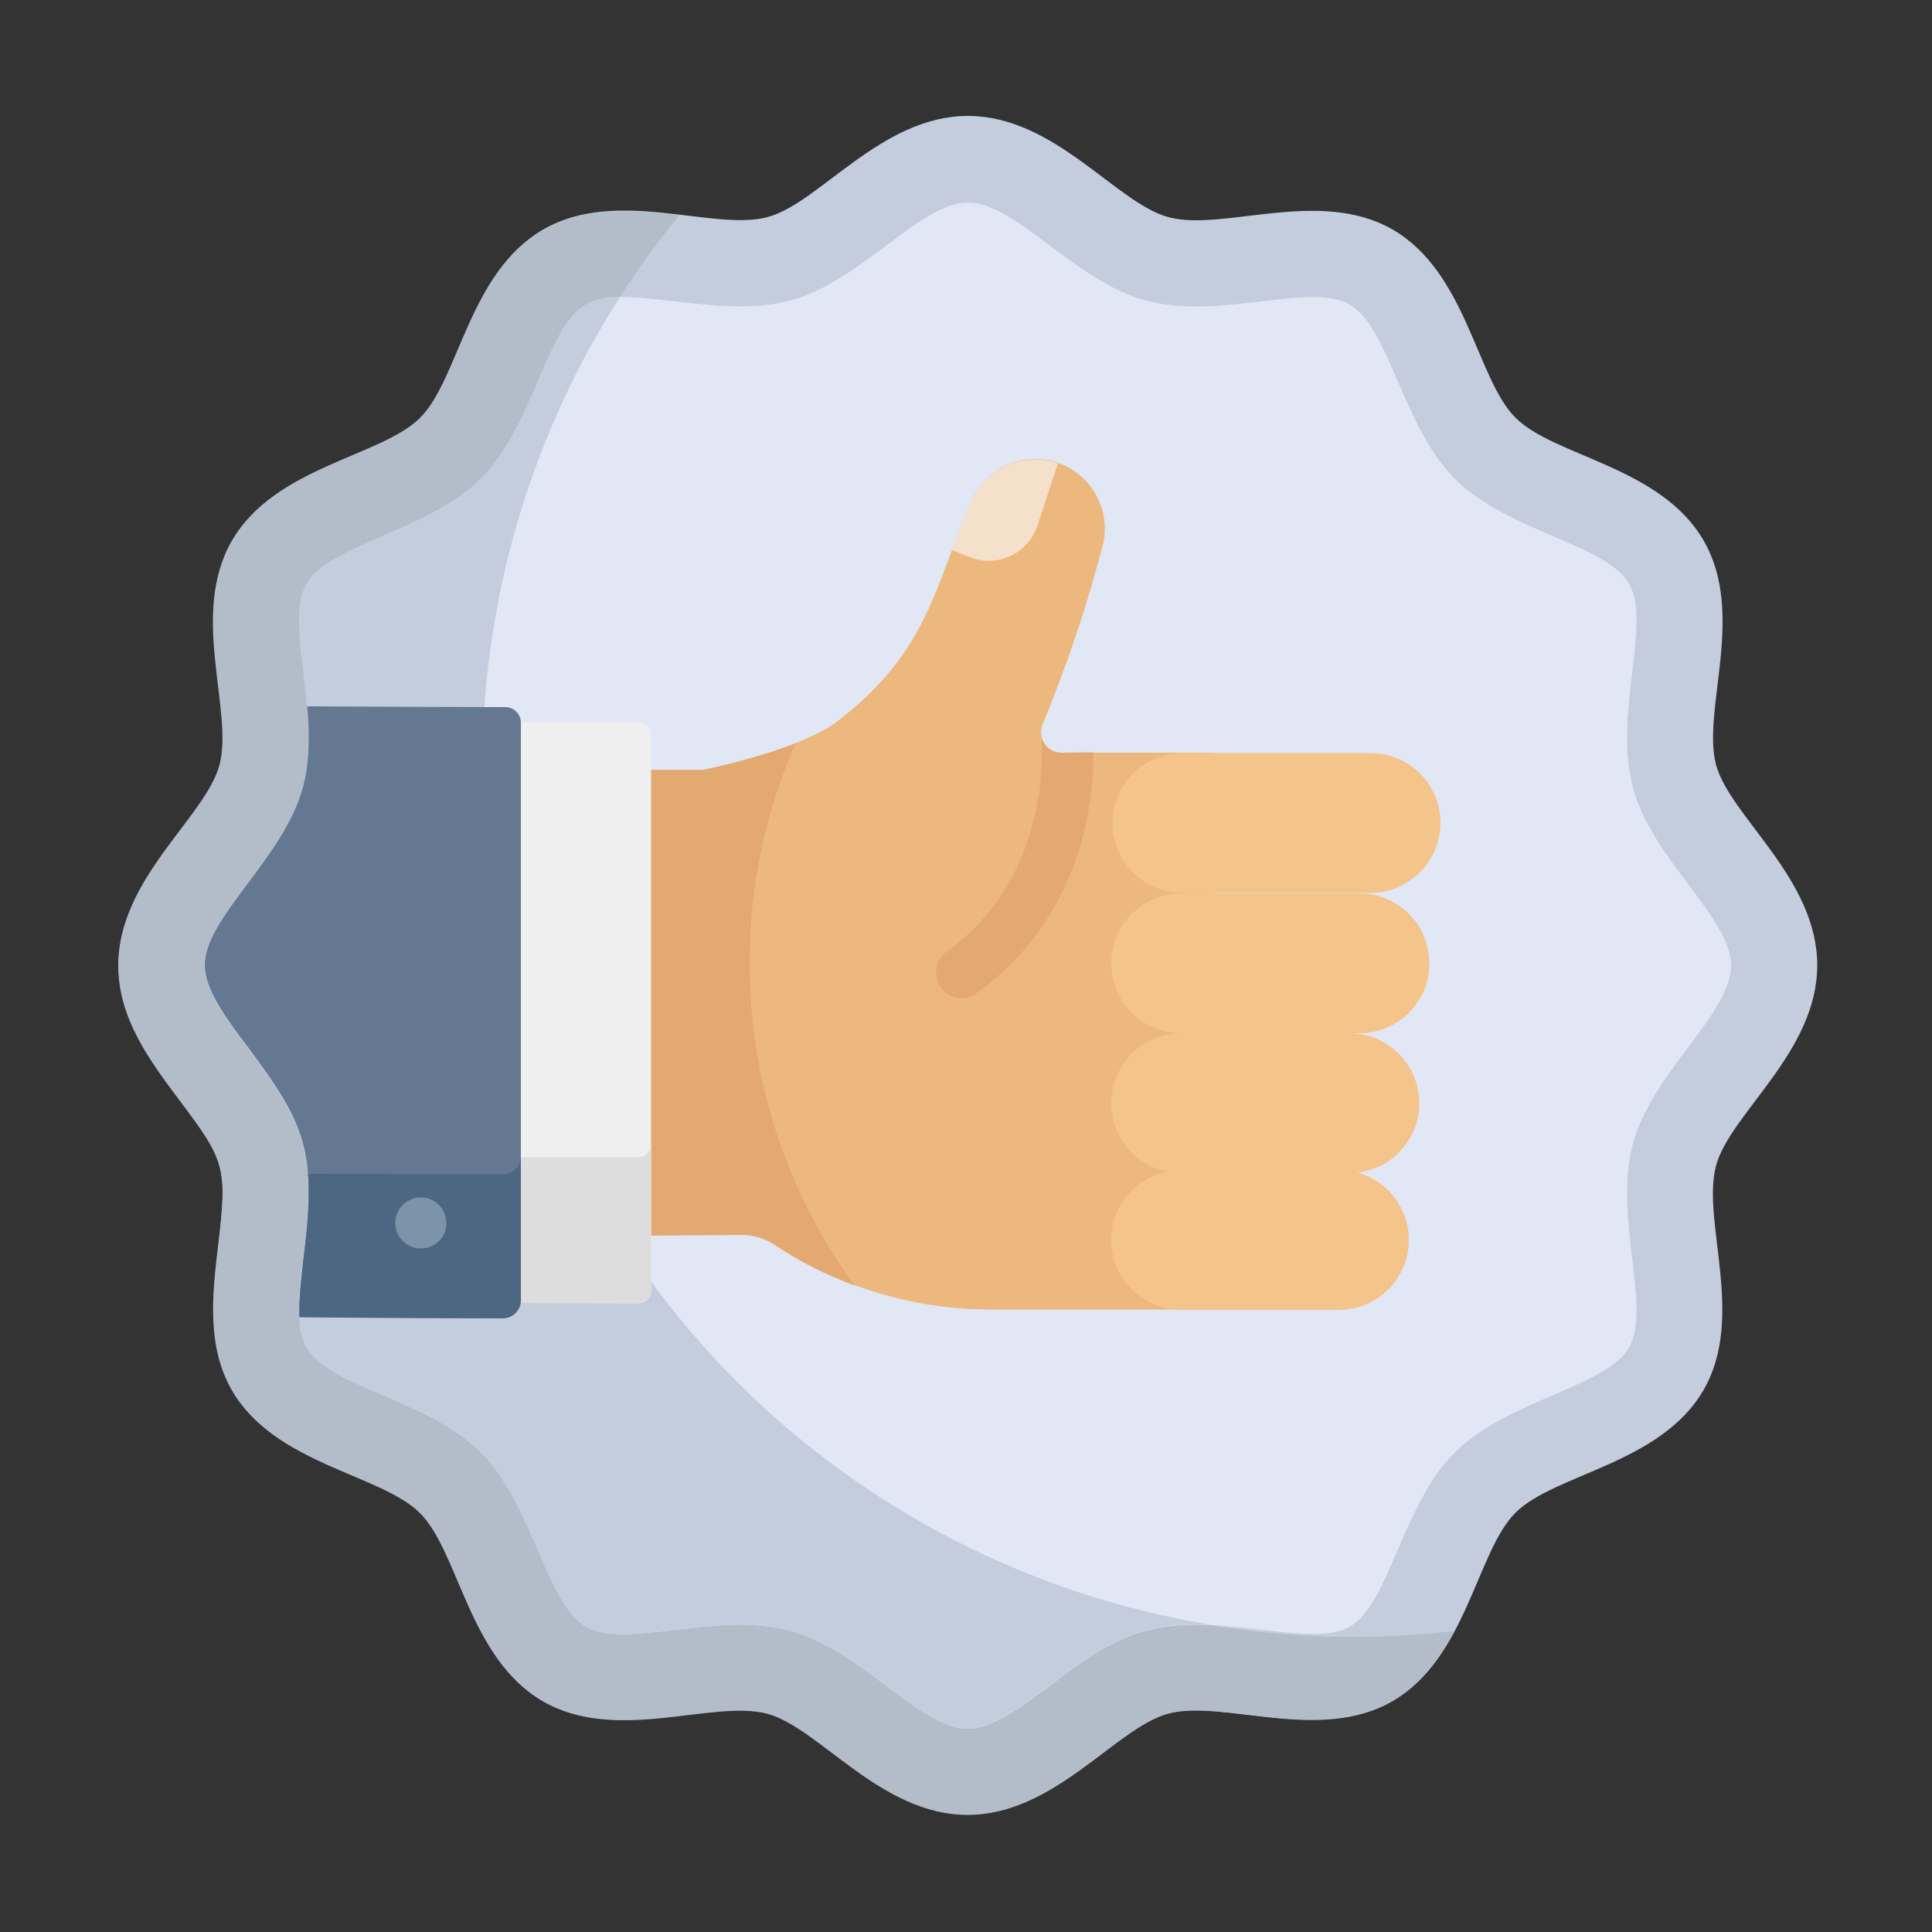 <?xml version="1.0" encoding="utf-8"?>
<!-- Generator: Adobe Illustrator 24.3.0, SVG Export Plug-In . SVG Version: 6.00 Build 0)  -->
<svg version="1.1" id="Layer_1" xmlns="http://www.w3.org/2000/svg" xmlns:xlink="http://www.w3.org/1999/xlink" x="0px" y="0px"
	 viewBox="0 0 500 500" style="enable-background:new 0 0 500 500;" xml:space="preserve">
<rect x="0" y="0" width="500" height="500" fill="#333333" stroke="none"/>
<style type="text/css">
	.st0{fill:#C3CDDD;}
	.st1{fill:#B3BCC9;}
	.st2{fill:#E1E7F4;}
	.st3{fill:#EDB87E;}
	.st4{fill:#E4A970;}
	.st5{fill:#F4C48B;}
	.st6{fill:#F4E0CB;}
	.st7{fill:#EFEFEF;}
	.st8{fill:#DDDDDD;}
	.st9{fill:#647892;}
	.st10{fill:#4D6682;}
	.st11{fill:#7D93AA;}
</style>
<g>
	<path class="st0" d="M198.6,443.4c-14.1-3.8-39.1,7.7-58-3.2c-19.2-11.1-21.7-38.6-31.8-48.7c-10.1-10.1-37.6-12.6-48.7-31.8
		c-6.6-11.5-5-25.1-3.6-37.1c2.4-20.6,1.9-22.2-10-38c-7.4-9.9-15.8-21-15.8-34.8c0-22.5,22.6-38.4,26.2-51.9
		c3.8-14.1-7.7-39.1,3.2-58c11.1-19.2,38.6-21.7,48.7-31.8c10.1-10.1,12.6-37.6,31.8-48.7c19-11,43.9,0.5,58-3.2
		c13.5-3.6,29.4-26.2,51.9-26.2c22.5,0,38.4,22.6,51.9,26.2c14.1,3.8,39.1-7.7,58,3.2c19.2,11.1,21.7,38.6,31.8,48.7
		c10.1,10.1,37.6,12.6,48.7,31.8c11,19-0.5,43.9,3.2,58c3.6,13.4,26.2,29.4,26.2,51.9c0,22.5-22.6,38.4-26.2,51.9
		c-3.8,14.2,7.7,39.1-3.2,58c-11.1,19.2-38.6,21.7-48.7,31.8c-10.1,10.1-12.6,37.6-31.8,48.7c-18.9,10.9-44-0.5-58,3.2
		c-13.5,3.6-29.4,26.2-51.9,26.2C228,469.6,212.1,447,198.6,443.4z"/>
	<path class="st1" d="M155,311c-48.2-83.5-36.9-184.9,20.8-255.3c-11.5-1.3-24.4-2.5-35.3,3.8c-19.2,11.1-21.7,38.6-31.8,48.7
		c-10.1,10.1-37.6,12.6-48.7,31.8c-11,19,0.5,43.9-3.2,58c-3.6,13.5-26.2,29.4-26.2,51.9c0,13.8,8.4,24.9,15.8,34.8
		c11.9,15.8,12.5,17.4,10,38c-1.4,12-3,25.6,3.6,37.1c11.1,19.2,38.6,21.7,48.7,31.8c10.1,10.1,12.6,37.6,31.8,48.7
		c19,11,43.9-0.5,58,3.2c13.5,3.6,29.4,26.2,51.9,26.2c22.5,0,38.4-22.6,51.9-26.2c14.1-3.8,39.1,7.7,58-3.2
		c7.4-4.3,12.3-11,16.1-18.2C289.9,432.3,201.4,391.3,155,311z"/>
	<path class="st2" d="M349.3,421c10.4-6,13.4-31.3,27.2-45.1c13.6-13.6,39.2-16.9,45.1-27.2c5.9-10.3-4.1-33.5,1-52.7
		c5-18.5,25.4-33.7,25.4-46.1c0-12.4-20.5-27.6-25.4-46.1c-5.1-19,4.9-42.5-1-52.7c-6-10.4-31.3-13.4-45.1-27.2
		c-13.6-13.6-16.9-39.2-27.2-45.1c-10.3-5.9-33.5,4.1-52.7-1c-18.5-5-33.7-25.4-46.1-25.4c-12.4,0-27.6,20.5-46.1,25.4
		c-18.8,5-42.6-4.8-52.7,1c-10.4,6-13.4,31.3-27.2,45.1c-13.6,13.6-39.2,16.9-45.1,27.2c-5.9,10.3,4.1,33.5-1,52.7
		c-5,18.5-25.4,33.7-25.4,46.1c0,6.3,5.5,13.7,11.3,21.4c15.3,20.4,17.5,27.3,14.3,54c-1.1,9-2.2,18.3,0.8,23.4
		c6,10.4,31.3,13.4,45.1,27.2c13.6,13.6,16.9,39.2,27.2,45.1c10.3,5.9,33.5-4.1,52.7,1c18.6,5,33.7,25.4,46.1,25.4
		c6.3,0,13.7-5.5,21.4-11.3c13.2-10,21.6-15.6,37.5-15.6C324.2,420.4,341.4,425.5,349.3,421z"/>
	<path class="st0" d="M309.4,420.4c1.3,0,2.7,0,4,0.1C249.2,409.9,190.1,371.7,155,311c-43.5-75.4-38.5-165.5,5.4-234.1
		c-3.5,0.1-6.5,0.6-8.8,1.9c-10.4,6-13.4,31.3-27.2,45.1c-13.6,13.6-39.2,16.9-45.1,27.2c-5.9,10.3,4.1,33.5-1,52.7
		c-5,18.5-25.4,33.7-25.4,46.1c0,6.3,5.5,13.7,11.3,21.4c15.3,20.4,17.5,27.3,14.3,54c-1.1,9-2.2,18.3,0.8,23.4
		c6,10.4,31.3,13.4,45.1,27.2c13.6,13.6,16.9,39.2,27.2,45.1c10.3,5.9,33.5-4.1,52.7,1c18.6,5,33.7,25.4,46.1,25.4
		c6.3,0,13.7-5.5,21.4-11.3C285.2,426.1,293.5,420.4,309.4,420.4z"/>
	<path class="st3" d="M281.8,194.8L281.8,194.8h-7.1c-3.8,0-6.4-3.9-4.8-7.5l0,0l0,0c6.3-15.3,11.6-31,15.7-47
		c2.1-10.8-5.9-21-16.9-21.5c-7.7-0.3-14.7,4.2-17.6,11.4c-9.4,22.6-11.4,38.8-34.3,56.4c-10,7.7-34.8,12.6-34.8,12.6h-0.1h-16
		v120.5l26.1-0.2c3,0,5.9,0.9,8.4,2.5c16.9,11.2,36.7,17.1,57,16.9h56.9V194.8L281.8,194.8L281.8,194.8L281.8,194.8z"/>
	<path class="st4" d="M274.6,194.8c-2.6,0-4.6-1.8-5.1-4c0,0.2,0,0.5,0,0.7c0,0.3,3.4,34.7-24.5,54.8c-3,2.1-3.6,6.3-1.5,9.3
		c1.3,1.8,3.3,2.7,5.4,2.7c1.3,0,2.7-0.4,3.9-1.3c27.7-20,30.3-50.6,30.2-62.3h-1.2L274.6,194.8L274.6,194.8z"/>
	<g>
		<path class="st5" d="M346.5,339h-40.8c-10,0-18.1-8.1-18.1-18.1l0,0c0-10,8.1-18.1,18.1-18.1h40.8c10,0,18.1,8.1,18.1,18.1l0,0
			C364.6,330.9,356.5,339,346.5,339z"/>
		<path class="st5" d="M349.2,303.6h-43.5c-10,0-18.1-8.1-18.1-18.1l0,0c0-10,8.1-18.1,18.1-18.1h43.5c10,0,18.1,8.1,18.1,18.1l0,0
			C367.3,295.5,359.2,303.6,349.2,303.6z"/>
		<path class="st5" d="M351.8,267.4h-46.1c-10,0-18.1-8.1-18.1-18.1l0,0c0-10,8.1-18.1,18.1-18.1h46.1c10,0,18.1,8.1,18.1,18.1l0,0
			C370,259.2,361.9,267.4,351.8,267.4z"/>
		<path class="st5" d="M354.6,231.1H306c-10,0-18.1-8.1-18.1-18.1v0c0-10,8.1-18.1,18.1-18.1h48.7c10,0,18.1,8.1,18.1,18.1v0
			C372.7,223,364.6,231.1,354.6,231.1z"/>
	</g>
	<path class="st6" d="M268.5,136l5.3-16.1c-1.6-0.6-3.4-0.9-5.2-1c-7.7-0.3-14.7,4.2-17.6,11.4c-1.8,4.4-3.3,8.1-4.7,12l4.7,1.9
		C258.1,147,266.1,143.3,268.5,136z"/>
	<path class="st4" d="M194,249.2c0-20.2,4.2-39.4,11.9-56.8c-11,4.3-23.9,6.9-23.9,6.9h-0.1h-16v120.5l26.1-0.2c3,0,5.9,0.9,8.4,2.5
		c6.5,4.4,13.5,7.9,20.8,10.6C204.1,309.3,194,280.4,194,249.2z"/>
	<path class="st7" d="M132.2,337.2V186.9h33c1.8,0,3.3,1.5,3.3,3.3V334c0,1.8-1.5,3.3-3.3,3.3L132.2,337.2L132.2,337.2z"/>
	<path class="st8" d="M165.2,299.5h-33v37.7h33c1.8,0,3.3-1.5,3.3-3.3v-37.7C168.4,298,167,299.5,165.2,299.5z"/>
	<path class="st9" d="M78.4,203.7c-5,18.5-25.4,33.7-25.4,46.1c0,6.3,5.5,13.7,11.3,21.4c15.3,20.4,17.5,27.3,14.3,54
		c-0.6,5.4-1.3,11-1.1,15.6c20.1,0.2,42.1,0.3,52.6,0.3c2.6,0,4.7-2.1,4.7-4.7V187c0-2.2-1.8-4-4-4c-9.8,0-31.5-0.1-51.3-0.2
		C80.1,189.7,80.2,196.8,78.4,203.7z"/>
	<path class="st10" d="M130.2,303.9c-6.2,0-28.9-0.1-50.5-0.1c0.6,7.2-0.2,14.4-1.1,21.5c-0.6,5.4-1.3,11-1.1,15.6
		c20.1,0.2,42.1,0.3,52.6,0.3c2.6,0,4.7-2.1,4.7-4.7v-37.3C134.8,301.8,132.8,303.9,130.2,303.9z"/>
	<path class="st11" d="M108.9,323.1c-3.6,0-6.6-2.9-6.6-6.6c0-4.1,3.8-7.3,7.9-6.5c3.2,0.7,5.3,3.4,5.3,6.5
		C115.6,320.2,112.6,323.1,108.9,323.1z"/>
</g>
</svg>
